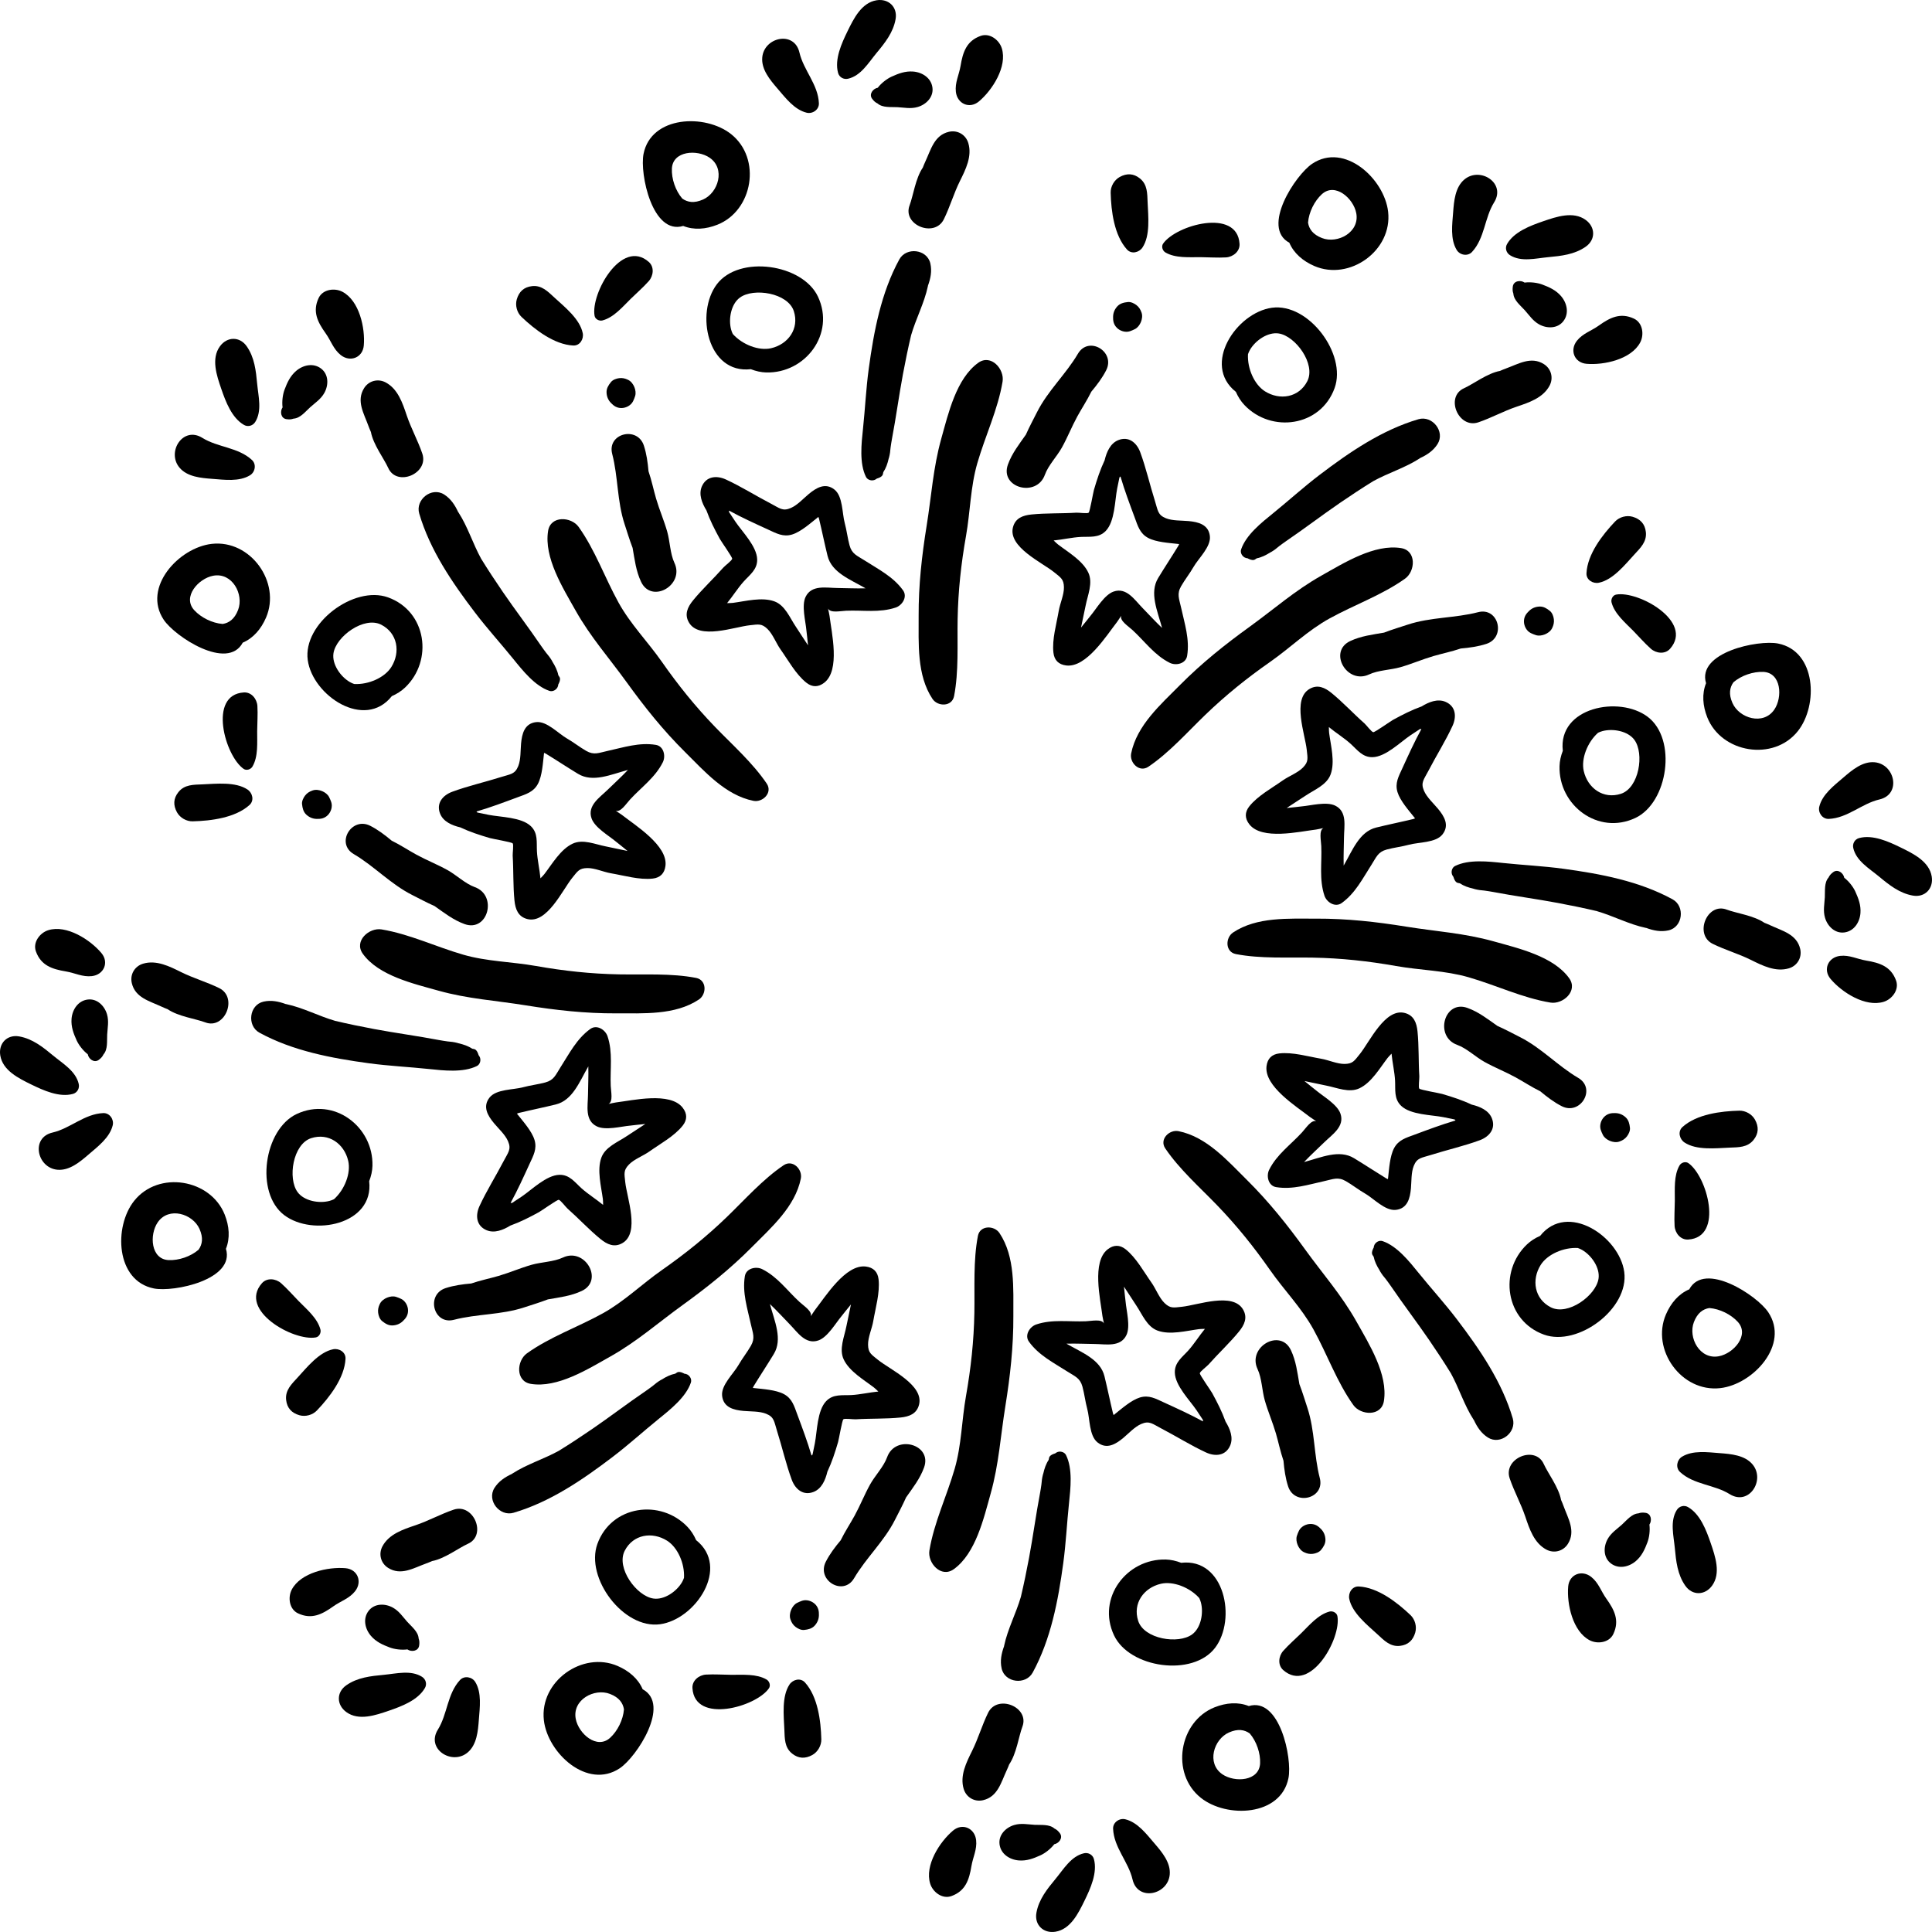 <svg xmlns="http://www.w3.org/2000/svg" xmlns:xlink="http://www.w3.org/1999/xlink" id="Layer_1" x="0px" y="0px" viewBox="0 0 512.002 512.002" style="enable-background:new 0 0 512.002 512.002;" xml:space="preserve"><g>	<g>		<path d="M371.31,145.255c-7.076-1.147-15.108,3.908-21.103,7.28c-7.014,3.945-12.575,8.891-19.043,13.563   c-6.591,4.76-12.702,9.643-18.44,15.427c-5.114,5.156-11.468,10.71-12.953,18.145c-0.49,2.449,2.155,5.156,4.576,3.518   c5.521-3.735,10.249-9.093,15.062-13.736c5.415-5.223,11.035-9.739,17.195-14.047c5.375-3.76,9.964-8.319,15.73-11.5   c6.615-3.649,13.923-6.196,20.032-10.564C375.087,151.397,375.445,145.925,371.31,145.255z"></path>	</g></g><g>	<g>		<path d="M316.29,150.26c1.34-2.338,4.672-5.348,4.34-8.196c-0.356-3.062-3.063-3.742-5.687-3.977   c-1.861-0.166-4.193-0.044-5.947-0.74c-2.208-0.875-2.129-2.073-2.917-4.562c-1.344-4.245-2.37-8.798-3.905-12.946   c-0.927-2.503-3.043-4.319-5.832-3.194c-2.095,0.845-3.088,3.153-3.603,5.334c-1.192,2.525-2.026,5.089-2.837,7.855   c-0.217,0.74-1.071,5.78-1.398,6.036c-0.37,0.29-2.608-0.044-3.275-0.003c-3.885,0.242-8.041,0.083-11.883,0.475   c-2.284,0.233-4.275,0.961-4.899,3.393c-1.338,5.21,7.669,9.299,10.882,11.889c1.827,1.473,2.584,1.871,2.627,4.004   c0.039,1.965-1.043,4.3-1.376,6.253c-0.597,3.516-1.808,7.562-1.408,11.094c0.226,1.995,1.381,3.134,3.38,3.38   c5.367,0.659,10.715-8.002,13.476-11.519c0.332-0.423,0.703-1.085,1.107-1.664c-0.436,1.322,1.804,2.714,2.974,3.787   c3.289,3.016,5.825,6.671,9.897,8.699c1.62,0.807,4.259,0.263,4.602-1.872c0.706-4.382-0.662-8.466-1.597-12.74   c-0.525-2.396-1.197-3.611,0.004-5.708C314.001,153.617,315.29,152.006,316.29,150.26z M312.283,144.636   c-1.743,2.853-3.631,5.698-5.356,8.546c-2.378,3.93-0.189,8.674,1.036,13.231c-1.87-1.76-3.622-3.713-5.243-5.361   c-2.043-2.076-4.171-5.482-7.605-4.281c-2.448,0.856-4.554,4.559-6.121,6.419c-0.416,0.494-1.401,1.808-2.506,3.118   c0.393-2.054,0.883-4.082,1.209-5.779c0.533-2.779,2.013-6.03,0.717-8.786c-1.499-3.187-5.338-5.393-8.031-7.458   c-0.274-0.21-0.687-0.609-1.154-1.057c2.417-0.232,4.872-0.815,7.164-0.935c2.411-0.127,4.807,0.331,6.667-1.616   c2.395-2.508,2.378-8.002,2.995-11.171c0.186-0.956,0.422-1.967,0.614-2.993c0.091-0.078,0.183-0.155,0.269-0.25   c1.072,3.674,2.444,7.315,3.773,10.895c0.833,2.247,1.365,4.227,3.565,5.399c2.131,1.135,5.593,1.326,7.924,1.592   c-0.049-0.006,0.075,0.01,0.291,0.035C312.421,144.334,312.338,144.477,312.283,144.636z"></path>	</g></g><g>	<g>		<path d="M337.067,81.558c-9.395,1.297-18.639,15.071-9.553,22.282c0.58,1.318,1.334,2.509,2.259,3.485   c7.15,7.546,20.222,5.762,23.917-4.493C356.941,93.811,346.784,80.217,337.067,81.558z M346.452,101.019   c-2.233,4.367-7.276,5.144-11.202,2.698c-2.827-1.761-4.729-6.054-4.516-9.855c0.132-0.377,0.292-0.758,0.516-1.145   c1.445-2.503,4.739-4.774,7.605-4.347C343.342,89.039,348.767,96.492,346.452,101.019z"></path>	</g></g><g>	<g>		<path d="M367.868,56.102c-0.99-8.674-11.515-18.454-20.115-12.709c-4.464,2.982-13.602,16.896-6.065,20.934   c1.192,2.803,3.615,4.867,6.629,6.171C357.648,74.532,369.045,66.404,367.868,56.102z M350.359,63.094   c-2.413-0.931-3.436-2.381-3.714-4.083c0.208-2.775,1.703-5.748,3.652-7.535c3.511-3.218,8.393,1.098,9.128,5.015   C360.377,61.563,354.479,64.685,350.359,63.094z"></path>	</g></g><g>	<g>		<path d="M375.902,111.101c-9.667,2.84-18.264,8.716-26.209,14.759c-4.242,3.224-8.177,6.813-12.317,10.163   c-3.072,2.486-7.173,5.739-8.467,9.581c-0.318,0.943,0.367,2.019,1.288,2.269c0.168,0.046,0.334,0.072,0.499,0.103   c0.033,0.027,0.064,0.056,0.105,0.074c0.115,0.051,0.23,0.103,0.346,0.154c0.463,0.206,1.088,0.346,1.54,0   c0.115-0.088,0.237-0.164,0.359-0.24c1.246-0.243,2.427-0.824,3.561-1.543c0.101-0.052,0.205-0.101,0.304-0.158   c0.768-0.445,1.449-0.983,2.109-1.546c0.633-0.473,1.256-0.939,1.872-1.358c4.808-3.27,9.415-6.801,14.209-10.085   c2.888-1.979,5.832-3.918,8.825-5.766c3.99-2.197,8.503-3.554,12.3-6.024c0.04-0.026,0.069-0.058,0.107-0.084   c1.849-0.857,3.511-1.947,4.63-3.716C383.056,114.378,379.59,110.018,375.902,111.101z"></path>	</g></g><g>	<g>		<path d="M409.137,96.487c-3.392-2.128-6.707-0.046-10.018,1.155c-0.548,0.198-1.082,0.422-1.61,0.655   c-3.36,0.626-7.06,3.481-9.527,4.59c-5.085,2.284-1.476,10.828,3.806,9.03c3.463-1.179,6.671-2.969,10.126-4.133   c3.268-1.102,6.985-2.321,8.728-5.556C411.742,100.185,411.113,97.727,409.137,96.487z"></path>	</g></g><g>	<g>		<path d="M433.03,84.448c-3.617-1.708-6.409-0.26-9.386,1.868c-1.961,1.401-4.184,2.03-5.737,3.981   c-1.982,2.488-0.713,5.833,2.532,6.114c4.611,0.4,11.879-1.174,14.241-5.671C435.757,88.689,435.359,85.548,433.03,84.448z"></path>	</g></g><g>	<g>		<path d="M388.098,47.548c-2.478,2.056-2.775,5.735-3,8.717c-0.242,3.223-0.804,7.107,0.944,9.981   c0.835,1.373,2.905,1.77,4.06,0.523c3.383-3.657,3.308-9.059,5.863-13.151C399.157,48.505,392.252,44.1,388.098,47.548z"></path>	</g></g><g>	<g>		<path d="M420.228,58.285c-3.291-2.397-7.786-0.845-11.268,0.351c-3.38,1.161-7.721,2.785-9.577,6.041   c-0.591,1.036-0.222,2.32,0.773,2.948c2.966,1.87,6.813,0.838,10.092,0.531c3.511-0.329,7.013-0.699,9.98-2.773   C422.902,63.516,422.814,60.167,420.228,58.285z"></path>	</g></g><g>	<g>		<path d="M413.71,78.487c-1.362-1.592-3.097-2.374-5.026-3.096c-1.195-0.448-3.059-0.712-4.647-0.505   c-1.077-0.735-2.91-0.478-3.121,1.032c-0.097,0.697-0.083,1.292,0.142,1.879c0.109,1.789,1.878,3.145,3.01,4.402   c1.216,1.351,2.163,2.864,3.856,3.787c2.072,1.13,4.85,1.119,6.385-0.87C415.889,83.068,415.292,80.337,413.71,78.487z"></path>	</g></g><g>	<g>		<path d="M304.134,53.656c-0.102-2.384-0.02-4.745-2.051-6.373c-1.69-1.354-3.483-1.411-5.356-0.377   c-1.449,0.8-2.429,2.509-2.388,4.164c0.12,4.867,0.927,11.289,4.327,15.054c1.19,1.316,3.219,0.797,4.102-0.529   C304.884,62.417,304.29,57.289,304.134,53.656z"></path>	</g></g><g>	<g>		<path d="M308.235,64.571c-0.524,0.758-0.137,1.891,0.611,2.331c2.673,1.57,6.364,1.227,9.366,1.253   c2.249,0.019,4.44,0.19,6.686,0.06c1.847-0.107,3.725-1.563,3.597-3.596C327.896,55.055,311.636,59.638,308.235,64.571z"></path>	</g></g><g>	<g>		<path d="M285.66,93.745c-3.181,5.423-7.971,9.781-10.846,15.497c-0.878,1.747-1.987,3.792-2.943,5.942   c-1.793,2.557-3.687,4.94-4.763,7.934c-2.215,6.165,7.601,8.821,9.799,2.702c0.898-2.5,3.192-4.858,4.49-7.186   c1.501-2.692,2.632-5.578,4.114-8.29c1.134-2.073,2.586-4.259,3.704-6.547c1.51-1.799,2.909-3.65,3.937-5.672   C295.668,93.174,288.507,88.891,285.66,93.745z"></path>	</g></g><g>	<g>		<path d="M302.532,82.875c-0.01-0.028-0.02-0.056-0.03-0.085c-0.277-0.787-0.671-1.425-1.34-1.942   c-0.6-0.464-1.482-0.888-2.265-0.803c-0.024,0.003-0.048,0.005-0.071,0.008c-1.002,0.108-2,0.343-2.718,1.126   c-0.7,0.763-1.099,1.668-1.126,2.718c-0.003,0.13-0.009,0.258-0.023,0.388l0.047-0.353c-0.094,1.091,0.142,2.108,0.976,2.941   c0.859,0.859,2.265,1.303,3.449,0.912c0.458-0.152,0.902-0.354,1.335-0.569c0.73-0.363,1.268-1.115,1.572-1.838   C302.654,84.63,302.811,83.667,302.532,82.875z"></path>	</g></g><g>	<g>		<path d="M207.654,308.811c-5.521,3.735-10.249,9.093-15.062,13.736c-5.415,5.223-11.035,9.739-17.195,14.047   c-5.375,3.759-9.964,8.319-15.73,11.5c-6.615,3.648-13.923,6.196-20.032,10.564c-2.721,1.945-3.08,7.417,1.055,8.087   c7.076,1.147,15.108-3.908,21.103-7.281c7.014-3.945,12.575-8.891,19.043-13.563c6.591-4.761,12.702-9.643,18.44-15.427   c5.114-5.156,11.468-10.71,12.954-18.145C212.72,309.88,210.075,307.173,207.654,308.811z"></path>	</g></g><g>	<g>		<path d="M232.673,360.376c-1.827-1.473-2.584-1.871-2.627-4.004c-0.039-1.965,1.043-4.3,1.376-6.253   c0.597-3.516,1.808-7.562,1.408-11.094c-0.226-1.995-1.381-3.134-3.38-3.38c-5.367-0.659-10.715,8.002-13.476,11.519   c-0.332,0.423-0.703,1.085-1.107,1.664c0.436-1.322-1.804-2.714-2.974-3.787c-3.289-3.016-5.825-6.67-9.897-8.699   c-1.62-0.807-4.259-0.263-4.602,1.872c-0.705,4.382,0.662,8.466,1.597,12.741c0.524,2.396,1.197,3.611-0.004,5.708   c-0.986,1.721-2.276,3.332-3.275,5.078c-1.339,2.338-4.672,5.347-4.34,8.196c0.356,3.062,3.063,3.742,5.687,3.977   c1.861,0.166,4.193,0.044,5.947,0.74c2.208,0.875,2.129,2.073,2.917,4.561c1.344,4.245,2.37,8.798,3.905,12.946   c0.926,2.504,3.042,4.319,5.832,3.194c2.095-0.845,3.088-3.153,3.603-5.334c1.192-2.525,2.026-5.089,2.837-7.855   c0.217-0.74,1.071-5.78,1.398-6.036c0.37-0.29,2.608,0.044,3.275,0.003c3.885-0.242,8.041-0.083,11.883-0.475   c2.285-0.233,4.275-0.961,4.899-3.393C244.893,367.055,235.886,362.966,232.673,360.376z M225.608,369.706   c-2.411,0.127-4.807-0.331-6.667,1.616c-2.395,2.508-2.378,8.002-2.995,11.171c-0.186,0.956-0.422,1.967-0.614,2.993   c-0.091,0.078-0.183,0.155-0.269,0.25c-1.072-3.673-2.444-7.315-3.773-10.894c-0.834-2.247-1.366-4.227-3.565-5.399   c-2.131-1.135-5.593-1.326-7.924-1.592c0.049,0.006-0.075-0.01-0.291-0.036c0.07-0.15,0.154-0.292,0.208-0.452   c1.743-2.853,3.631-5.698,5.356-8.546c2.378-3.93,0.189-8.674-1.036-13.231c1.87,1.76,3.622,3.713,5.243,5.361   c2.043,2.077,4.171,5.482,7.605,4.281c2.448-0.856,4.554-4.559,6.121-6.419c0.416-0.494,1.401-1.808,2.506-3.118   c-0.393,2.054-0.883,4.082-1.209,5.779c-0.533,2.779-2.013,6.029-0.717,8.786c1.499,3.187,5.338,5.393,8.031,7.458   c0.274,0.21,0.687,0.609,1.154,1.057C230.355,369.003,227.9,369.586,225.608,369.706z"></path>	</g></g><g>	<g>		<path d="M184.486,408.16c-0.58-1.318-1.334-2.509-2.259-3.485c-7.15-7.546-20.222-5.762-23.917,4.493   c-3.251,9.021,6.906,22.616,16.623,21.274C184.328,429.145,193.573,415.371,184.486,408.16z M181.267,418.138   c-0.132,0.377-0.292,0.757-0.516,1.144c-1.445,2.503-4.739,4.774-7.605,4.347c-4.487-0.669-9.912-8.121-7.597-12.649   c2.233-4.367,7.276-5.144,11.202-2.698C179.578,410.044,181.48,414.337,181.267,418.138z"></path>	</g></g><g>	<g>		<path d="M170.313,447.673c-1.192-2.803-3.615-4.867-6.629-6.171c-9.331-4.034-20.728,4.095-19.551,14.396   c0.99,8.674,11.515,18.454,20.115,12.709C168.712,465.625,177.849,451.711,170.313,447.673z M161.704,460.524   c-3.511,3.218-8.393-1.098-9.128-5.015c-0.952-5.071,4.946-8.193,9.066-6.603c2.413,0.932,3.436,2.381,3.714,4.083   C165.148,455.764,163.653,458.737,161.704,460.524z"></path>	</g></g><g>	<g>		<path d="M181.804,364.127c-0.168-0.046-0.334-0.072-0.499-0.103c-0.033-0.027-0.064-0.056-0.105-0.074   c-0.115-0.051-0.23-0.103-0.346-0.154c-0.463-0.207-1.088-0.345-1.54,0c-0.115,0.088-0.237,0.164-0.359,0.24   c-1.246,0.243-2.427,0.824-3.561,1.543c-0.101,0.052-0.205,0.101-0.304,0.158c-0.768,0.445-1.449,0.984-2.109,1.546   c-0.633,0.473-1.256,0.939-1.872,1.358c-4.808,3.27-9.415,6.801-14.209,10.085c-2.888,1.979-5.832,3.918-8.825,5.766   c-3.99,2.197-8.503,3.554-12.3,6.024c-0.04,0.026-0.069,0.057-0.107,0.084c-1.849,0.857-3.511,1.947-4.63,3.716   c-2.092,3.306,1.374,7.666,5.061,6.583c9.667-2.84,18.264-8.716,26.209-14.759c4.241-3.224,8.177-6.813,12.317-10.163   c3.072-2.486,7.173-5.739,8.467-9.581C183.41,365.453,182.725,364.377,181.804,364.127z"></path>	</g></g><g>	<g>		<path d="M120.213,400.083c-3.463,1.179-6.671,2.969-10.126,4.134c-3.268,1.102-6.985,2.321-8.728,5.555   c-1.1,2.043-0.471,4.501,1.505,5.741c3.392,2.128,6.707,0.046,10.019-1.155c0.548-0.198,1.082-0.422,1.61-0.655   c3.36-0.626,7.06-3.481,9.527-4.59C129.104,406.829,125.495,398.285,120.213,400.083z"></path>	</g></g><g>	<g>		<path d="M91.562,415.589c-4.612-0.4-11.879,1.174-14.241,5.671c-1.077,2.051-0.679,5.193,1.65,6.292   c3.618,1.708,6.409,0.26,9.386-1.868c1.961-1.401,4.183-2.03,5.737-3.981C96.076,419.215,94.807,415.87,91.562,415.589z"></path>	</g></g><g>	<g>		<path d="M125.959,445.754c-0.835-1.373-2.905-1.77-4.06-0.523c-3.382,3.657-3.308,9.059-5.863,13.151   c-3.192,5.113,3.713,9.518,7.867,6.07c2.478-2.056,2.775-5.735,3-8.717C127.145,452.512,127.707,448.628,125.959,445.754z"></path>	</g></g><g>	<g>		<path d="M111.845,444.375c-2.966-1.87-6.813-0.838-10.092-0.531c-3.511,0.329-7.013,0.699-9.98,2.773   c-2.674,1.867-2.585,5.216,0,7.098c3.291,2.397,7.786,0.845,11.268-0.351c3.38-1.161,7.721-2.785,9.577-6.041   C113.208,446.287,112.839,445.003,111.845,444.375z"></path>	</g></g><g>	<g>		<path d="M110.942,434.204c-0.109-1.789-1.878-3.145-3.01-4.402c-1.216-1.351-2.163-2.864-3.856-3.787   c-2.072-1.13-4.85-1.119-6.385,0.87c-1.58,2.047-0.983,4.778,0.599,6.629c1.363,1.592,3.098,2.374,5.026,3.096   c1.195,0.448,3.059,0.712,4.647,0.505c1.077,0.735,2.91,0.478,3.121-1.032C111.181,435.385,111.167,434.791,110.942,434.204z"></path>	</g></g><g>	<g>		<path d="M213.333,445.878c-1.188-1.317-3.217-0.798-4.101,0.528c-2.116,3.177-1.522,8.306-1.367,11.939   c0.102,2.384,0.02,4.746,2.051,6.373c1.69,1.354,3.483,1.411,5.356,0.377c1.449-0.8,2.429-2.509,2.388-4.163   C217.54,456.065,216.733,449.643,213.333,445.878z"></path>	</g></g><g>	<g>		<path d="M203.155,445.098c-2.673-1.57-6.364-1.227-9.366-1.253c-2.249-0.019-4.44-0.19-6.686-0.06   c-1.847,0.108-3.725,1.563-3.597,3.597c0.599,9.564,16.859,4.981,20.26,0.048C204.29,446.671,203.903,445.538,203.155,445.098z"></path>	</g></g><g>	<g>		<path d="M235.094,386.181c-0.898,2.5-3.192,4.858-4.49,7.186c-1.501,2.692-2.632,5.578-4.114,8.289   c-1.134,2.073-2.586,4.259-3.704,6.547c-1.51,1.799-2.909,3.65-3.937,5.672c-2.516,4.95,4.645,9.234,7.492,4.38   c3.181-5.422,7.972-9.781,10.846-15.497c0.878-1.746,1.987-3.792,2.943-5.942c1.793-2.557,3.687-4.94,4.763-7.934   C247.109,382.718,237.293,380.063,235.094,386.181z"></path>	</g></g><g>	<g>		<path d="M216.995,428.068c0.094-1.091-0.142-2.108-0.976-2.941c-0.859-0.859-2.265-1.303-3.449-0.912   c-0.458,0.152-0.902,0.354-1.335,0.569c-0.73,0.363-1.268,1.115-1.572,1.838c-0.316,0.749-0.473,1.711-0.194,2.503   c0.01,0.028,0.02,0.056,0.03,0.085c0.277,0.787,0.671,1.425,1.34,1.942c0.6,0.464,1.482,0.888,2.265,0.803   c0.024-0.003,0.048-0.005,0.071-0.008c1.002-0.109,2-0.343,2.718-1.126c0.7-0.763,1.099-1.668,1.126-2.718   c0.003-0.13,0.009-0.258,0.023-0.388L216.995,428.068z"></path>	</g></g><g>	<g>		<path d="M415.845,259.229c-4.193-5.815-13.446-7.919-20.07-9.774c-7.749-2.17-15.179-2.605-23.056-3.875   c-8.026-1.295-15.8-2.163-23.947-2.131c-7.262,0.03-15.682-0.536-21.99,3.671c-2.078,1.385-2.122,5.17,0.748,5.724   c6.545,1.263,13.677,0.818,20.364,0.938c7.522,0.136,14.689,0.916,22.091,2.226c6.459,1.142,12.928,1.163,19.255,2.991   c7.257,2.098,14.226,5.463,21.634,6.695C414.173,266.242,418.296,262.627,415.845,259.229z"></path>	</g></g><g>	<g>		<path d="M384.93,192.37c1.115-2.426,0.903-5.206-1.865-6.383c-2.079-0.884-4.413,0.046-6.319,1.224   c-2.628,0.942-5.031,2.166-7.56,3.548c-0.677,0.37-4.844,3.329-5.256,3.28c-0.467-0.056-1.813-1.875-2.314-2.318   c-2.918-2.576-5.745-5.628-8.739-8.067c-1.78-1.45-3.703-2.343-5.864-1.065c-4.63,2.738-1.152,11.998-0.712,16.102   c0.25,2.334,0.504,3.15-0.974,4.688c-1.362,1.417-3.779,2.303-5.394,3.449c-2.909,2.064-6.625,4.069-8.841,6.849   c-1.251,1.571-1.24,3.193,0,4.78c3.329,4.261,13.234,1.919,17.675,1.383c0.534-0.064,1.265-0.27,1.959-0.394   c-1.244,0.626-0.644,3.195-0.575,4.781c0.193,4.458-0.598,8.836,0.847,13.15c0.574,1.716,2.825,3.197,4.578,1.93   c3.598-2.6,5.519-6.454,7.88-10.138c1.324-2.066,1.707-3.4,4.039-4.033c1.914-0.52,3.966-0.747,5.907-1.275   c2.601-0.706,7.085-0.478,8.865-2.727c1.913-2.417,0.48-4.812-1.21-6.833c-1.198-1.434-2.934-2.996-3.682-4.729   c-0.942-2.18-0.039-2.971,1.163-5.288C380.588,200.333,383.082,196.388,384.93,192.37z M370.353,209.919   c0.704,2.309,3.017,4.892,4.477,6.729c-0.031-0.038,0.046,0.06,0.18,0.23c-0.155,0.057-0.315,0.098-0.467,0.172   c-3.25,0.785-6.597,1.461-9.83,2.256c-4.461,1.097-6.267,6.001-8.623,10.088c-0.078-2.567,0.064-5.187,0.083-7.498   c0.023-2.913,0.927-6.826-2.35-8.405c-2.336-1.126-6.444,0.004-8.867,0.211c-0.644,0.055-2.269,0.287-3.977,0.433   c1.73-1.174,3.51-2.262,4.941-3.232c2.342-1.588,5.687-2.84,6.72-5.705c1.194-3.313,0.039-7.588-0.406-10.952   c-0.045-0.342-0.055-0.917-0.068-1.564c1.873,1.545,4.022,2.869,5.727,4.404c1.795,1.615,3.165,3.633,5.857,3.572   c3.467-0.08,7.34-3.977,10.017-5.781c0.807-0.544,1.69-1.093,2.55-1.683c0.12,0.009,0.24,0.02,0.367,0.014   c-1.84,3.356-3.445,6.9-5.035,10.372C370.65,205.76,369.626,207.536,370.353,209.919z"></path>	</g></g><g>	<g>		<path d="M436.671,189.974c-7.56-5.726-23.836-2.522-22.51,9.001c-0.522,1.342-0.831,2.717-0.867,4.061   c-0.28,10.391,10.226,18.373,20.089,13.735C442.061,212.691,444.491,195.896,436.671,189.974z M429.547,210.37   c-4.667,1.509-8.782-1.507-9.829-6.013c-0.754-3.243,0.937-7.625,3.776-10.162c0.36-0.173,0.742-0.329,1.174-0.445   c2.791-0.748,6.727-0.025,8.451,2.304C435.819,199.701,434.386,208.805,429.547,210.37z"></path>	</g></g><g>	<g>		<path d="M471.216,170.544c-5.266-1.048-21.566,2.329-19.092,10.513c-1.139,2.824-0.885,5.998,0.325,9.051   c3.745,9.451,17.553,11.761,24.004,3.646C481.886,186.919,481.36,172.563,471.216,170.544z M470.207,188.058   c-2.913,4.258-9.291,2.296-11.08-1.742c-1.048-2.365-0.746-4.114,0.26-5.513c2.111-1.815,5.27-2.86,7.911-2.745   C472.057,178.266,472.456,184.768,470.207,188.058z"></path>	</g></g><g>	<g>		<path d="M443.243,238.324c-8.843-4.829-19.077-6.752-28.967-8.097c-5.281-0.718-10.602-0.964-15.897-1.522   c-3.93-0.415-9.131-1.014-12.762,0.788c-0.891,0.442-1.168,1.688-0.694,2.515c0.087,0.151,0.185,0.287,0.28,0.426   c0.004,0.043,0.005,0.085,0.021,0.127c0.045,0.118,0.091,0.235,0.136,0.353c0.182,0.474,0.525,1.013,1.089,1.089   c0.144,0.019,0.284,0.051,0.424,0.084c1.054,0.709,2.299,1.133,3.609,1.427c0.109,0.035,0.216,0.074,0.327,0.103   c0.858,0.228,1.72,0.329,2.585,0.398c0.782,0.113,1.552,0.224,2.284,0.363c5.712,1.088,11.467,1.848,17.179,2.916   c3.441,0.643,6.894,1.354,10.317,2.163c4.374,1.267,8.525,3.5,12.956,4.438c0.047,0.01,0.09,0.008,0.136,0.016   c1.913,0.702,3.86,1.106,5.901,0.647C445.984,245.701,446.616,240.167,443.243,238.324z"></path>	</g></g><g>	<g>		<path d="M477.077,251.49c-0.893-3.902-4.71-4.774-7.9-6.267c-0.528-0.247-1.063-0.467-1.602-0.676   c-2.819-1.933-7.453-2.531-9.982-3.491c-5.21-1.979-8.7,6.615-3.694,9.078c3.282,1.615,6.816,2.617,10.083,4.237   c3.089,1.532,6.58,3.298,10.1,2.243C476.304,255.948,477.598,253.766,477.077,251.49z"></path>	</g></g><g>	<g>		<path d="M502.487,259.875c-1.352-3.767-4.349-4.717-7.959-5.317c-2.378-0.396-4.395-1.522-6.872-1.241   c-3.161,0.358-4.628,3.621-2.533,6.114c2.978,3.543,9.23,7.57,14.081,6.06C501.416,264.802,503.356,262.299,502.487,259.875z"></path>	</g></g><g>	<g>		<path d="M496.805,202.009c-3.206-0.298-6.018,2.093-8.285,4.043c-2.45,2.108-5.594,4.457-6.39,7.725   c-0.38,1.562,0.803,3.307,2.501,3.241c4.977-0.195,8.745-4.067,13.445-5.154C503.948,210.506,502.181,202.508,496.805,202.009z"></path>	</g></g><g>	<g>		<path d="M511.934,232.321c-0.632-4.022-4.908-6.104-8.216-7.72c-3.211-1.569-7.429-3.49-11.043-2.5   c-1.151,0.315-1.798,1.484-1.538,2.631c0.775,3.42,4.225,5.41,6.761,7.511c2.715,2.25,5.453,4.464,9.017,5.097   C510.125,237.91,512.429,235.48,511.934,232.321z"></path>	</g></g><g>	<g>		<path d="M491.675,236.253c-0.529-1.161-1.66-2.666-2.929-3.643c-0.242-1.281-1.719-2.396-2.936-1.477   c-0.562,0.424-0.972,0.855-1.228,1.429c-1.188,1.342-0.896,3.552-0.984,5.242c-0.095,1.815-0.495,3.554,0.049,5.405   c0.664,2.263,2.637,4.221,5.128,3.899c2.565-0.33,4.074-2.683,4.263-5.111C493.201,239.907,492.527,238.128,491.675,236.253z"></path>	</g></g><g>	<g>		<path d="M436.171,141c-0.235-2.152-1.463-3.461-3.519-4.053c-1.59-0.458-3.492,0.057-4.633,1.256   c-3.356,3.526-7.327,8.638-7.585,13.704c-0.09,1.771,1.711,2.84,3.273,2.526c3.743-0.75,6.95-4.797,9.408-7.476   C434.728,145.199,436.457,143.587,436.171,141z"></path>	</g></g><g>	<g>		<path d="M428.297,157.573c-0.908,0.167-1.435,1.241-1.217,2.081c0.78,3.001,3.633,5.367,5.737,7.508   c1.577,1.604,3.005,3.274,4.686,4.77c1.382,1.23,3.739,1.529,5.086,0C448.928,164.747,434.19,156.49,428.297,157.573z"></path>	</g></g><g>	<g>		<path d="M391.704,162.24c-6.083,1.585-12.553,1.279-18.627,3.289c-1.856,0.614-4.086,1.276-6.283,2.12   c-3.076,0.54-6.1,0.886-8.978,2.242c-5.926,2.793-0.862,11.611,5.019,8.839c2.403-1.133,5.692-1.178,8.256-1.906   c2.965-0.842,5.806-2.084,8.771-2.952c2.267-0.664,4.84-1.183,7.249-2.01c2.34-0.204,4.638-0.524,6.794-1.227   C399.184,168.914,397.15,160.821,391.704,162.24z"></path>	</g></g><g>	<g>		<path d="M411.785,164.082c-0.096-0.752-0.42-1.675-1.034-2.169c-0.019-0.015-0.037-0.03-0.056-0.045   c-0.785-0.632-1.657-1.171-2.718-1.126c-1.035,0.044-1.957,0.402-2.718,1.125c-0.094,0.09-0.189,0.177-0.29,0.258l0.282-0.216   c-0.837,0.707-1.388,1.593-1.388,2.772c0,1.215,0.68,2.523,1.794,3.083c0.431,0.217,0.888,0.387,1.346,0.541   c0.773,0.26,1.685,0.108,2.411-0.188c0.753-0.306,1.543-0.875,1.906-1.633c0.013-0.027,0.026-0.054,0.039-0.081   C411.72,165.651,411.892,164.922,411.785,164.082z"></path>	</g></g><g>	<g>		<path d="M184.47,259.156c-6.545-1.263-13.676-0.818-20.363-0.938c-7.522-0.136-14.689-0.917-22.091-2.226   c-6.459-1.142-12.928-1.163-19.255-2.992c-7.258-2.098-14.226-5.463-21.634-6.695c-3.298-0.548-7.421,3.068-4.971,6.465   c4.193,5.817,13.446,7.921,20.069,9.776c7.749,2.17,15.179,2.605,23.056,3.875c8.027,1.294,15.801,2.163,23.948,2.13   c7.262-0.03,15.682,0.536,21.989-3.671C187.296,263.495,187.34,259.711,184.47,259.156z"></path>	</g></g><g>	<g>		<path d="M180.909,293.543c-3.329-4.262-13.234-1.919-17.674-1.384c-0.534,0.064-1.265,0.27-1.959,0.394   c1.244-0.626,0.643-3.194,0.575-4.781c-0.193-4.459,0.598-8.836-0.847-13.15c-0.575-1.716-2.825-3.197-4.578-1.93   c-3.598,2.6-5.518,6.454-7.88,10.138c-1.324,2.065-1.707,3.4-4.038,4.033c-1.913,0.52-3.965,0.747-5.907,1.274   c-2.6,0.706-7.085,0.478-8.865,2.727c-1.913,2.417-0.481,4.812,1.21,6.833c1.198,1.434,2.933,2.996,3.682,4.729   c0.942,2.18,0.04,2.971-1.163,5.288c-2.053,3.953-4.547,7.898-6.394,11.917c-1.115,2.426-0.902,5.206,1.866,6.383   c2.079,0.884,4.413-0.046,6.319-1.224c2.629-0.942,5.031-2.166,7.56-3.548c0.677-0.37,4.844-3.329,5.256-3.28   c0.467,0.056,1.813,1.875,2.314,2.318c2.918,2.576,5.745,5.627,8.739,8.067c1.78,1.45,3.703,2.343,5.864,1.065   c4.63-2.738,1.152-11.998,0.712-16.102c-0.25-2.334-0.504-3.15,0.974-4.689c1.362-1.417,3.778-2.303,5.394-3.449   c2.908-2.064,6.625-4.068,8.84-6.849C182.16,296.752,182.149,295.13,180.909,293.543z M166.081,301.096   c-2.342,1.588-5.687,2.84-6.72,5.705c-1.194,3.313-0.039,7.588,0.405,10.952c0.045,0.342,0.056,0.916,0.068,1.563   c-1.873-1.545-4.021-2.869-5.727-4.404c-1.794-1.615-3.165-3.633-5.857-3.571c-3.467,0.08-7.34,3.977-10.016,5.781   c-0.807,0.544-1.69,1.093-2.551,1.682c-0.12-0.009-0.239-0.02-0.367-0.014c1.839-3.356,3.444-6.9,5.035-10.372   c1-2.178,2.024-3.954,1.297-6.337c-0.704-2.309-3.017-4.892-4.477-6.729c0.031,0.039-0.046-0.06-0.18-0.23   c0.155-0.057,0.315-0.098,0.467-0.172c3.25-0.785,6.596-1.461,9.829-2.256c4.461-1.097,6.268-6.001,8.624-10.089   c0.078,2.567-0.065,5.187-0.083,7.498c-0.024,2.913-0.927,6.825,2.35,8.405c2.335,1.126,6.444-0.004,8.867-0.211   c0.644-0.055,2.269-0.288,3.977-0.433C169.292,299.038,167.511,300.126,166.081,301.096z"></path>	</g></g><g>	<g>		<path d="M98.705,308.964c0.281-10.391-10.224-18.373-20.088-13.735c-8.678,4.08-11.108,20.875-3.289,26.797   c7.56,5.725,23.837,2.522,22.51-9.001C98.36,311.683,98.669,310.308,98.705,308.964z M88.507,317.805   c-0.36,0.173-0.742,0.329-1.174,0.444c-2.792,0.748-6.727,0.025-8.452-2.304c-2.699-3.646-1.266-12.751,3.573-14.316   c4.667-1.509,8.782,1.507,9.828,6.013C93.036,310.887,91.345,315.268,88.507,317.805z"></path>	</g></g><g>	<g>		<path d="M59.552,321.892c-3.746-9.451-17.553-11.761-24.004-3.645c-5.434,6.834-4.907,21.191,5.236,23.21   c5.266,1.048,21.566-2.329,19.092-10.513C61.016,328.119,60.762,324.945,59.552,321.892z M52.613,331.197   c-2.11,1.815-5.27,2.86-7.911,2.745c-4.759-0.207-5.158-6.71-2.909-10c2.912-4.259,9.291-2.296,11.08,1.742   C53.922,328.049,53.62,329.797,52.613,331.197z"></path>	</g></g><g>	<g>		<path d="M127.078,279.992c-0.087-0.151-0.185-0.287-0.28-0.426c-0.004-0.043-0.006-0.085-0.022-0.127   c-0.045-0.118-0.09-0.235-0.135-0.353c-0.182-0.474-0.525-1.013-1.089-1.089c-0.144-0.019-0.284-0.052-0.424-0.084   c-1.053-0.709-2.299-1.133-3.609-1.427c-0.108-0.035-0.216-0.074-0.326-0.103c-0.858-0.228-1.72-0.329-2.585-0.398   c-0.782-0.113-1.552-0.224-2.284-0.363c-5.711-1.087-11.466-1.848-17.179-2.916c-3.441-0.643-6.894-1.353-10.317-2.163   c-4.375-1.267-8.525-3.5-12.957-4.438c-0.046-0.01-0.089-0.008-0.135-0.016c-1.913-0.702-3.86-1.106-5.901-0.647   c-3.817,0.858-4.45,6.392-1.077,8.234c8.843,4.829,19.076,6.752,28.967,8.097c5.281,0.718,10.601,0.963,15.897,1.522   c3.93,0.415,9.131,1.014,12.762-0.788C127.275,282.065,127.552,280.82,127.078,279.992z"></path>	</g></g><g>	<g>		<path d="M58.102,261.866c-3.283-1.615-6.816-2.617-10.083-4.237c-3.089-1.532-6.581-3.298-10.1-2.243   c-2.223,0.666-3.516,2.849-2.995,5.124c0.894,3.902,4.71,4.774,7.9,6.267c0.528,0.247,1.063,0.466,1.602,0.676   c2.819,1.933,7.453,2.531,9.982,3.491C59.619,272.923,63.108,264.33,58.102,261.866z"></path>	</g></g><g>	<g>		<path d="M26.878,252.57c-2.978-3.544-9.229-7.57-14.08-6.06c-2.212,0.689-4.152,3.191-3.283,5.616   c1.35,3.767,4.348,4.717,7.958,5.317c2.378,0.396,4.394,1.522,6.873,1.241C27.507,258.326,28.974,255.064,26.878,252.57z"></path>	</g></g><g>	<g>		<path d="M27.37,294.983c-4.977,0.194-8.745,4.067-13.445,5.153c-5.872,1.359-4.104,9.356,1.271,9.856   c3.206,0.298,6.018-2.093,8.285-4.043c2.45-2.108,5.594-4.457,6.39-7.725C30.251,296.662,29.068,294.917,27.37,294.983z"></path>	</g></g><g>	<g>		<path d="M20.866,287.268c-0.775-3.42-4.225-5.41-6.761-7.511c-2.715-2.25-5.453-4.464-9.018-5.096   c-3.211-0.57-5.516,1.86-5.019,5.019c0.632,4.022,4.909,6.103,8.217,7.72c3.21,1.568,7.428,3.49,11.042,2.499   C20.478,289.584,21.125,288.415,20.866,287.268z"></path>	</g></g><g>	<g>		<path d="M28.357,268.792c-0.668-2.264-2.64-4.222-5.132-3.9c-2.564,0.331-4.074,2.683-4.263,5.111   c-0.163,2.09,0.511,3.87,1.364,5.744c0.528,1.161,1.66,2.666,2.929,3.643c0.242,1.281,1.72,2.396,2.937,1.477   c0.562-0.424,0.972-0.855,1.229-1.429c1.188-1.342,0.895-3.552,0.984-5.241C28.501,272.382,28.901,270.643,28.357,268.792z"></path>	</g></g><g>	<g>		<path d="M88.293,357.567c-3.742,0.75-6.949,4.797-9.408,7.476c-1.614,1.758-3.341,3.37-3.056,5.957   c0.237,2.152,1.465,3.461,3.52,4.053c1.59,0.459,3.492-0.057,4.633-1.256c3.356-3.526,7.327-8.638,7.585-13.704   C91.657,358.322,89.856,357.253,88.293,357.567z"></path>	</g></g><g>	<g>		<path d="M84.92,352.346c-0.78-3.001-3.633-5.367-5.737-7.508c-1.577-1.604-3.005-3.274-4.686-4.77   c-1.382-1.23-3.739-1.529-5.087,0c-6.338,7.185,8.4,15.442,14.293,14.359C84.611,354.26,85.138,353.186,84.92,352.346z"></path>	</g></g><g>	<g>		<path d="M149.164,333.27c-2.403,1.133-5.692,1.178-8.257,1.906c-2.965,0.842-5.805,2.083-8.771,2.952   c-2.267,0.664-4.84,1.183-7.249,2.01c-2.338,0.204-4.635,0.524-6.792,1.227c-5.28,1.721-3.245,9.814,2.201,8.395   c6.084-1.585,12.553-1.279,18.627-3.289c1.856-0.614,4.086-1.276,6.282-2.12c3.076-0.54,6.1-0.886,8.978-2.242   C160.109,339.316,155.045,330.498,149.164,333.27z"></path>	</g></g><g>	<g>		<path d="M108.138,347.319c0-1.215-0.68-2.523-1.794-3.083c-0.432-0.216-0.888-0.387-1.346-0.541   c-0.773-0.26-1.685-0.108-2.411,0.188c-0.753,0.306-1.544,0.876-1.907,1.633c-0.013,0.027-0.025,0.054-0.039,0.081   c-0.361,0.752-0.533,1.482-0.426,2.321c0.096,0.752,0.42,1.675,1.034,2.169c0.018,0.015,0.037,0.03,0.056,0.045   c0.785,0.632,1.657,1.171,2.718,1.126c1.035-0.044,1.956-0.402,2.718-1.126c0.094-0.09,0.189-0.177,0.29-0.258l-0.282,0.216   C107.587,349.384,108.139,348.498,108.138,347.319z"></path>	</g></g><g>	<g>		<path d="M359.465,350.207c-3.945-7.014-8.892-12.575-13.563-19.043c-4.761-6.591-9.643-12.702-15.427-18.44   c-5.156-5.114-10.71-11.468-18.145-12.953c-2.449-0.49-5.156,2.155-3.518,4.576c3.735,5.521,9.093,10.249,13.736,15.062   c5.223,5.415,9.739,11.035,14.047,17.195c3.759,5.375,8.319,9.963,11.5,15.73c3.648,6.615,6.196,13.922,10.563,20.031   c1.945,2.722,7.417,3.08,8.087-1.055C367.892,364.234,362.837,356.202,359.465,350.207z"></path>	</g></g><g>	<g>		<path d="M395.355,296.34c-0.845-2.095-3.153-3.088-5.333-3.603c-2.525-1.192-5.089-2.026-7.855-2.837   c-0.74-0.217-5.78-1.071-6.036-1.398c-0.291-0.37,0.044-2.608,0.003-3.275c-0.242-3.885-0.083-8.041-0.476-11.883   c-0.233-2.285-0.961-4.275-3.393-4.899c-5.21-1.338-9.298,7.669-11.889,10.882c-1.474,1.827-1.871,2.584-4.004,2.627   c-1.966,0.039-4.301-1.043-6.253-1.376c-3.516-0.597-7.562-1.808-11.095-1.408c-1.996,0.226-3.134,1.381-3.38,3.38   c-0.659,5.367,8.002,10.715,11.519,13.476c0.423,0.332,1.086,0.703,1.664,1.107c-1.322-0.436-2.714,1.804-3.787,2.974   c-3.016,3.289-6.671,5.825-8.699,9.897c-0.807,1.62-0.263,4.259,1.873,4.602c4.383,0.705,8.466-0.662,12.74-1.597   c2.396-0.525,3.611-1.197,5.707,0.004c1.721,0.986,3.333,2.276,5.078,3.275c2.339,1.34,5.349,4.673,8.197,4.341   c3.062-0.356,3.742-3.063,3.977-5.687c0.167-1.861,0.045-4.193,0.74-5.947c0.876-2.208,2.073-2.129,4.562-2.917   c4.244-1.344,8.798-2.37,12.946-3.905C394.665,301.246,396.48,299.13,395.355,296.34z M374.845,300.711   c-2.247,0.834-4.227,1.366-5.398,3.566c-1.135,2.131-1.326,5.593-1.592,7.924c0.003-0.049-0.013,0.074-0.038,0.29   c-0.15-0.07-0.292-0.153-0.452-0.208c-2.852-1.743-5.698-3.631-8.546-5.356c-3.93-2.378-8.674-0.189-13.231,1.036   c1.76-1.87,3.713-3.622,5.361-5.243c2.076-2.043,5.481-4.171,4.281-7.605c-0.856-2.448-4.559-4.554-6.419-6.121   c-0.494-0.416-1.807-1.401-3.117-2.506c2.053,0.393,4.082,0.883,5.779,1.209c2.779,0.533,6.029,2.013,8.786,0.717   c3.187-1.499,5.393-5.338,7.458-8.031c0.21-0.274,0.609-0.687,1.057-1.154c0.232,2.417,0.815,4.872,0.935,7.164   c0.126,2.411-0.331,4.807,1.616,6.667c2.508,2.395,8.002,2.378,11.171,2.995c0.956,0.186,1.967,0.422,2.993,0.614   c0.078,0.091,0.155,0.183,0.25,0.269C382.066,298.009,378.423,299.38,374.845,300.711z"></path>	</g></g><g>	<g>		<path d="M430.442,337.066c-1.297-9.394-15.071-18.638-22.282-9.552c-1.318,0.58-2.509,1.334-3.485,2.259   c-7.545,7.149-5.761,20.222,4.493,23.917C418.19,356.941,431.784,346.784,430.442,337.066z M423.63,338.854   c-0.669,4.487-8.121,9.912-12.649,7.597c-4.366-2.233-5.144-7.276-2.698-11.202c1.761-2.827,6.055-4.729,9.855-4.516   c0.378,0.132,0.758,0.292,1.145,0.516C421.786,332.694,424.057,335.988,423.63,338.854z"></path>	</g></g><g>	<g>		<path d="M468.607,347.753c-2.982-4.464-16.896-13.602-20.934-6.065c-2.802,1.192-4.867,3.615-6.171,6.629   c-4.034,9.331,4.095,20.728,14.396,19.551C464.572,366.878,474.353,356.353,468.607,347.753z M455.509,359.424   c-5.071,0.952-8.193-4.946-6.603-9.066c0.932-2.414,2.381-3.436,4.083-3.714c2.776,0.209,5.749,1.704,7.535,3.653   C463.742,353.808,459.426,358.689,455.509,359.424z"></path>	</g></g><g>	<g>		<path d="M400.901,375.902c-2.839-9.667-8.716-18.264-14.759-26.209c-3.226-4.242-6.815-8.177-10.165-12.317   c-2.485-3.072-5.738-7.173-9.581-8.467c-0.942-0.318-2.019,0.368-2.269,1.288c-0.045,0.168-0.072,0.334-0.103,0.499   c-0.027,0.033-0.056,0.064-0.074,0.105c-0.051,0.115-0.102,0.23-0.154,0.346c-0.206,0.463-0.345,1.088,0,1.54   c0.088,0.115,0.164,0.237,0.241,0.359c0.244,1.246,0.824,2.427,1.543,3.561c0.052,0.101,0.101,0.205,0.158,0.304   c0.445,0.768,0.983,1.449,1.546,2.109c0.473,0.633,0.939,1.256,1.358,1.872c3.269,4.808,6.801,9.415,10.085,14.209   c1.979,2.888,3.918,5.832,5.766,8.825c2.197,3.99,3.554,8.503,6.024,12.3c0.026,0.04,0.058,0.069,0.085,0.107   c0.857,1.849,1.947,3.511,3.715,4.63C397.624,383.055,401.984,379.589,400.901,375.902z"></path>	</g></g><g>	<g>		<path d="M414.359,399.118c-0.198-0.548-0.422-1.082-0.655-1.61c-0.626-3.36-3.48-7.06-4.589-9.527   c-2.286-5.084-10.829-1.475-9.031,3.807c1.179,3.463,2.97,6.671,4.134,10.126c1.102,3.268,2.321,6.985,5.555,8.728   c2.043,1.101,4.501,0.471,5.741-1.505C417.641,405.745,415.559,402.429,414.359,399.118z"></path>	</g></g><g>	<g>		<path d="M425.684,423.645c-1.401-1.961-2.03-4.184-3.981-5.737c-2.488-1.982-5.833-0.713-6.114,2.532   c-0.4,4.611,1.173,11.879,5.671,14.241c2.051,1.077,5.192,0.68,6.292-1.65C429.26,429.414,427.812,426.622,425.684,423.645z"></path>	</g></g><g>	<g>		<path d="M464.453,388.097c-2.056-2.478-5.736-2.776-8.717-3c-3.223-0.242-7.108-0.804-9.981,0.944   c-1.373,0.835-1.771,2.906-0.523,4.06c3.657,3.383,9.059,3.308,13.151,5.863C463.495,399.156,467.9,392.251,464.453,388.097z"></path>	</g></g><g>	<g>		<path d="M453.364,408.961c-1.16-3.38-2.784-7.722-6.04-9.577c-1.037-0.591-2.321-0.222-2.948,0.773   c-1.87,2.966-0.838,6.813-0.531,10.092c0.329,3.511,0.699,7.013,2.772,9.98c1.868,2.673,5.216,2.585,7.098,0   C456.112,416.938,454.56,412.443,453.364,408.961z"></path>	</g></g><g>	<g>		<path d="M436.083,400.916c-0.698-0.097-1.293-0.083-1.879,0.142c-1.789,0.109-3.145,1.878-4.403,3.01   c-1.351,1.216-2.864,2.163-3.787,3.856c-1.13,2.072-1.119,4.85,0.87,6.385c2.047,1.58,4.778,0.983,6.628-0.599   c1.593-1.362,2.375-3.098,3.098-5.026c0.447-1.195,0.711-3.059,0.505-4.647C437.85,402.96,437.593,401.128,436.083,400.916z"></path>	</g></g><g>	<g>		<path d="M465.095,296.729c-0.8-1.449-2.509-2.429-4.164-2.388c-4.866,0.12-11.288,0.927-15.053,4.327   c-1.316,1.189-0.798,3.218,0.529,4.101c3.176,2.116,8.305,1.522,11.938,1.367c2.385-0.102,4.746-0.02,6.373-2.051   C466.072,300.394,466.129,298.602,465.095,296.729z"></path>	</g></g><g>	<g>		<path d="M447.431,308.235c-0.759-0.524-1.893-0.137-2.332,0.611c-1.57,2.673-1.226,6.364-1.252,9.366   c-0.02,2.248-0.191,4.439-0.061,6.686c0.108,1.847,1.563,3.724,3.597,3.597C456.947,327.896,452.364,311.636,447.431,308.235z"></path>	</g></g><g>	<g>		<path d="M418.257,285.66c-5.422-3.181-9.781-7.971-15.496-10.846c-1.747-0.878-3.792-1.987-5.942-2.943   c-2.557-1.793-4.94-3.687-7.934-4.763c-6.165-2.215-8.82,7.6-2.701,9.799c2.5,0.898,4.858,3.192,7.186,4.49   c2.691,1.501,5.578,2.632,8.289,4.115c2.072,1.132,4.258,2.585,6.546,3.703c1.799,1.51,3.65,2.909,5.672,3.937   C418.827,295.668,423.111,288.508,418.257,285.66z"></path>	</g></g><g>	<g>		<path d="M431.947,298.825c-0.108-1.002-0.343-2-1.125-2.718c-0.763-0.7-1.668-1.099-2.718-1.126   c-0.13-0.003-0.259-0.009-0.387-0.023l0.353,0.047c-1.092-0.094-2.108,0.143-2.942,0.977c-0.859,0.859-1.303,2.265-0.912,3.449   c0.152,0.458,0.354,0.902,0.569,1.335c0.363,0.73,1.115,1.268,1.837,1.572c0.749,0.316,1.711,0.473,2.503,0.194   c0.029-0.01,0.057-0.02,0.085-0.029c0.788-0.278,1.425-0.672,1.942-1.342c0.464-0.6,0.888-1.482,0.803-2.265   C431.952,298.872,431.949,298.848,431.947,298.825z"></path>	</g></g><g>	<g>		<path d="M203.189,207.654c-3.735-5.521-9.092-10.249-13.736-15.062c-5.224-5.415-9.739-11.035-14.047-17.195   c-3.76-5.375-8.32-9.964-11.5-15.73c-3.648-6.615-6.196-13.922-10.563-20.031c-1.946-2.722-7.417-3.08-8.088,1.055   c-1.146,7.076,3.909,15.108,7.281,21.103c3.945,7.014,8.892,12.575,13.563,19.043c4.761,6.591,9.643,12.702,15.427,18.44   c5.156,5.114,10.71,11.468,18.145,12.953C202.121,212.719,204.827,210.074,203.189,207.654z"></path>	</g></g><g>	<g>		<path d="M164.836,215.975c-0.423-0.332-1.085-0.703-1.664-1.107c1.322,0.436,2.714-1.804,3.788-2.974   c3.016-3.289,6.67-5.825,8.699-9.897c0.807-1.62,0.263-4.259-1.872-4.602c-4.383-0.705-8.466,0.662-12.74,1.597   c-2.397,0.524-3.611,1.197-5.708-0.004c-1.721-0.986-3.332-2.276-5.078-3.275c-2.339-1.341-5.348-4.674-8.197-4.342   c-3.062,0.356-3.742,3.063-3.977,5.687c-0.166,1.861-0.044,4.193-0.74,5.947c-0.875,2.208-2.073,2.129-4.562,2.917   c-4.244,1.344-8.798,2.37-12.946,3.905c-2.504,0.927-4.319,3.043-3.195,5.833c0.845,2.095,3.153,3.088,5.334,3.603   c2.525,1.192,5.089,2.026,7.855,2.837c0.74,0.217,5.78,1.071,6.036,1.398c0.291,0.37-0.044,2.608-0.003,3.275   c0.242,3.885,0.083,8.041,0.475,11.883c0.234,2.285,0.961,4.275,3.394,4.899c5.21,1.338,9.298-7.669,11.889-10.882   c1.473-1.827,1.871-2.584,4.004-2.626c1.965-0.039,4.3,1.043,6.253,1.376c3.516,0.597,7.562,1.808,11.095,1.408   c1.995-0.226,3.134-1.381,3.38-3.38C177.015,224.084,168.354,218.736,164.836,215.975z M160.529,224.303   c-2.779-0.533-6.03-2.013-8.786-0.717c-3.187,1.499-5.393,5.338-7.458,8.031c-0.211,0.274-0.609,0.687-1.057,1.154   c-0.232-2.417-0.815-4.872-0.935-7.164c-0.127-2.411,0.331-4.807-1.616-6.667c-2.508-2.395-8.003-2.378-11.171-2.995   c-0.956-0.186-1.968-0.422-2.993-0.614c-0.078-0.091-0.156-0.183-0.25-0.269c3.674-1.072,7.315-2.444,10.895-3.773   c2.247-0.834,4.227-1.366,5.398-3.565c1.135-2.131,1.326-5.593,1.592-7.924c-0.004,0.05,0.011-0.074,0.036-0.29   c0.15,0.07,0.293,0.153,0.452,0.208c2.852,1.743,5.698,3.631,8.545,5.356c3.93,2.378,8.675,0.189,13.232-1.036   c-1.76,1.87-3.713,3.622-5.361,5.243c-2.077,2.043-5.481,4.171-4.281,7.604c0.855,2.448,4.559,4.554,6.419,6.121   c0.494,0.417,1.808,1.401,3.118,2.506C164.254,225.119,162.226,224.629,160.529,224.303z"></path>	</g></g><g>	<g>		<path d="M102.832,158.311c-9.021-3.251-22.615,6.906-21.274,16.623c1.297,9.394,15.072,18.638,22.282,9.552   c1.318-0.579,2.509-1.334,3.485-2.258C114.871,175.078,113.087,162.006,102.832,158.311z M103.719,176.751   c-1.763,2.826-6.056,4.729-9.857,4.516c-0.377-0.132-0.757-0.292-1.144-0.516c-2.503-1.445-4.774-4.739-4.347-7.605   c0.669-4.487,8.121-9.912,12.649-7.597C105.387,167.782,106.164,172.826,103.719,176.751z"></path>	</g></g><g>	<g>		<path d="M56.102,144.133c-8.674,0.99-18.454,11.515-12.709,20.115c2.982,4.464,16.896,13.602,20.934,6.065   c2.802-1.192,4.867-3.615,6.171-6.629C74.532,154.352,66.402,142.956,56.102,144.133z M63.094,161.642   c-0.931,2.414-2.381,3.436-4.082,3.714c-2.776-0.209-5.749-1.704-7.535-3.653c-3.219-3.511,1.097-8.392,5.014-9.127   C61.562,151.625,64.684,157.522,63.094,161.642z"></path>	</g></g><g>	<g>		<path d="M148.204,179.313c-0.088-0.115-0.164-0.237-0.24-0.359c-0.243-1.246-0.824-2.427-1.543-3.561   c-0.052-0.101-0.101-0.205-0.158-0.304c-0.445-0.768-0.984-1.449-1.546-2.109c-0.473-0.633-0.939-1.256-1.358-1.872   c-3.27-4.808-6.801-9.415-10.085-14.209c-1.979-2.888-3.918-5.832-5.766-8.825c-2.197-3.99-3.554-8.503-6.024-12.3   c-0.025-0.04-0.057-0.069-0.084-0.107c-0.857-1.849-1.947-3.511-3.716-4.63c-3.307-2.091-7.668,1.375-6.584,5.062   c2.84,9.667,8.716,18.264,14.759,26.209c3.226,4.242,6.815,8.177,10.164,12.317c2.486,3.072,5.739,7.173,9.581,8.467   c0.942,0.318,2.019-0.367,2.269-1.288c0.046-0.168,0.072-0.334,0.103-0.5c0.028-0.033,0.056-0.064,0.074-0.105   c0.051-0.115,0.103-0.23,0.154-0.346C148.41,180.39,148.55,179.765,148.204,179.313z"></path>	</g></g><g>	<g>		<path d="M111.918,120.212c-1.179-3.463-2.969-6.671-4.133-10.126c-1.102-3.268-2.321-6.985-5.555-8.728   c-2.043-1.1-4.501-0.471-5.741,1.505c-2.13,3.392-0.047,6.708,1.153,10.019c0.198,0.548,0.422,1.082,0.655,1.61   c0.627,3.36,3.48,7.06,4.59,9.527C105.172,129.104,113.716,125.495,111.918,120.212z"></path>	</g></g><g>	<g>		<path d="M90.739,77.32c-2.051-1.077-5.193-0.68-6.293,1.65c-1.708,3.617-0.26,6.409,1.868,9.386   c1.403,1.961,2.032,4.184,3.983,5.737c2.488,1.982,5.832,0.713,6.113-2.532C96.81,86.951,95.236,79.682,90.739,77.32z"></path>	</g></g><g>	<g>		<path d="M66.769,121.899c-3.656-3.382-9.059-3.308-13.151-5.863c-5.113-3.192-9.518,3.713-6.07,7.868   c2.056,2.477,5.735,2.775,8.717,2.999c3.222,0.242,7.107,0.804,9.981-0.944C67.619,125.125,68.017,123.053,66.769,121.899z"></path>	</g></g><g>	<g>		<path d="M68.156,101.753c-0.329-3.511-0.699-7.013-2.773-9.98c-1.868-2.674-5.215-2.585-7.098,0   c-2.397,3.291-0.845,7.786,0.351,11.268c1.161,3.381,2.785,7.722,6.04,9.577c1.037,0.591,2.321,0.222,2.949-0.773   C69.495,108.878,68.462,105.031,68.156,101.753z"></path>	</g></g><g>	<g>		<path d="M85.115,97.691c-2.047-1.58-4.779-0.983-6.629,0.599c-1.593,1.363-2.375,3.098-3.097,5.026   c-0.448,1.195-0.712,3.059-0.505,4.647c-0.733,1.077-0.477,2.91,1.033,3.121c0.697,0.097,1.292,0.083,1.879-0.142   c1.789-0.109,3.144-1.878,4.402-3.01c1.351-1.216,2.864-2.163,3.787-3.856C87.115,102.004,87.104,99.225,85.115,97.691z"></path>	</g></g><g>	<g>		<path d="M65.594,209.232c-3.177-2.116-8.306-1.522-11.939-1.367c-2.384,0.102-4.745,0.02-6.373,2.051   c-1.353,1.69-1.411,3.483-0.377,5.356c0.8,1.449,2.509,2.429,4.163,2.388c4.867-0.12,11.289-0.927,15.054-4.327   C67.439,212.144,66.921,210.115,65.594,209.232z"></path>	</g></g><g>	<g>		<path d="M68.214,187.102c-0.108-1.847-1.563-3.725-3.597-3.597c-9.564,0.6-4.981,16.86-0.048,20.26   c0.76,0.524,1.893,0.137,2.332-0.611c1.57-2.674,1.227-6.364,1.253-9.366C68.174,191.54,68.345,189.349,68.214,187.102z"></path>	</g></g><g>	<g>		<path d="M125.819,235.094c-2.5-0.898-4.858-3.192-7.186-4.49c-2.692-1.501-5.578-2.632-8.29-4.115   c-2.073-1.134-4.259-2.586-6.547-3.704c-1.799-1.51-3.65-2.909-5.672-3.937c-4.95-2.515-9.234,4.646-4.379,7.493   c5.423,3.181,9.781,7.971,15.497,10.846c1.747,0.878,3.792,1.987,5.942,2.943c2.557,1.793,4.94,3.687,7.934,4.763   C129.284,247.108,131.939,237.293,125.819,235.094z"></path>	</g></g><g>	<g>		<path d="M87.785,212.569c-0.152-0.458-0.354-0.902-0.569-1.334c-0.363-0.73-1.115-1.268-1.838-1.573   c-0.749-0.316-1.711-0.472-2.503-0.194c-0.028,0.01-0.056,0.02-0.085,0.03c-0.787,0.277-1.425,0.671-1.942,1.34   c-0.463,0.6-0.887,1.482-0.803,2.265c0.003,0.024,0.005,0.048,0.008,0.071c0.109,1.002,0.343,2,1.126,2.718   c0.763,0.7,1.668,1.099,2.718,1.126c0.13,0.003,0.258,0.009,0.387,0.023l-0.353-0.047c1.092,0.095,2.109-0.142,2.943-0.976   C87.733,215.159,88.177,213.753,87.785,212.569z"></path>	</g></g><g>	<g>		<path d="M264.88,326.782c-1.385-2.078-5.169-2.123-5.723,0.748c-1.263,6.545-0.818,13.677-0.938,20.364   c-0.136,7.523-0.917,14.689-2.226,22.091c-1.142,6.459-1.163,12.928-2.992,19.255c-2.098,7.257-5.463,14.226-6.695,21.634   c-0.548,3.298,3.068,7.421,6.466,4.971c5.815-4.193,7.92-13.447,9.774-20.07c2.17-7.749,2.605-15.179,3.875-23.055   c1.294-8.027,2.163-15.801,2.13-23.948C268.521,341.51,269.087,333.09,264.88,326.782z"></path>	</g></g><g>	<g>		<path d="M320.28,361.614c2.576-2.918,5.627-5.745,8.067-8.739c1.45-1.78,2.343-3.703,1.065-5.864   c-2.738-4.63-11.998-1.152-16.102-0.712c-2.334,0.25-3.151,0.504-4.689-0.974c-1.418-1.362-2.303-3.779-3.449-5.395   c-2.064-2.909-4.069-6.625-6.85-8.84c-1.571-1.251-3.192-1.24-4.78,0c-4.262,3.329-1.919,13.234-1.383,17.674   c0.064,0.534,0.27,1.265,0.394,1.959c-0.626-1.243-3.194-0.644-4.781-0.575c-4.458,0.193-8.836-0.598-13.15,0.847   c-1.716,0.575-3.197,2.826-1.93,4.578c2.6,3.598,6.454,5.519,10.138,7.88c2.065,1.324,3.4,1.707,4.033,4.038   c0.519,1.914,0.747,3.965,1.274,5.907c0.706,2.601,0.478,7.085,2.727,8.865c2.418,1.913,4.812,0.48,6.833-1.209   c1.435-1.197,2.998-2.932,4.731-3.681c2.18-0.942,2.971-0.039,5.288,1.163c3.951,2.051,7.897,4.546,11.915,6.393   c2.426,1.115,5.206,0.902,6.383-1.866c0.884-2.079-0.046-4.413-1.223-6.319c-0.943-2.628-2.166-5.031-3.549-7.56   c-0.37-0.677-3.329-4.844-3.28-5.256C318.018,363.461,319.837,362.115,320.28,361.614z M317.123,373.766   c0.544,0.807,1.093,1.69,1.682,2.55c-0.009,0.12-0.019,0.239-0.013,0.367c-3.356-1.839-6.9-3.445-10.372-5.035   c-2.179-0.999-3.955-2.023-6.338-1.296c-2.31,0.704-4.892,3.017-6.729,4.477c0.038-0.029-0.061,0.047-0.231,0.182   c-0.057-0.156-0.098-0.315-0.172-0.467c-0.785-3.249-1.461-6.596-2.256-9.83c-1.097-4.461-6.001-6.267-10.088-8.624   c2.567-0.078,5.187,0.064,7.498,0.083c2.913,0.024,6.826,0.927,8.405-2.35c1.125-2.336-0.004-6.444-0.211-8.867   c-0.055-0.644-0.288-2.269-0.433-3.977c1.174,1.73,2.262,3.511,3.232,4.941c1.588,2.342,2.84,5.687,5.705,6.719   c3.313,1.194,7.588,0.039,10.952-0.405c0.342-0.045,0.917-0.055,1.564-0.068c-1.545,1.873-2.869,4.022-4.405,5.727   c-1.615,1.794-3.633,3.165-3.571,5.857C311.422,367.216,315.319,371.089,317.123,373.766z"></path>	</g></g><g>	<g>		<path d="M313.026,414.161c-1.342-0.522-2.718-0.831-4.062-0.867c-10.391-0.28-18.373,10.225-13.735,20.089   c4.081,8.678,20.876,11.108,26.798,3.288C327.754,429.111,324.549,412.835,313.026,414.161z M315.947,433.119   c-3.646,2.7-12.751,1.267-14.316-3.572c-1.509-4.666,1.507-8.782,6.013-9.829c3.244-0.753,7.625,0.938,10.163,3.776   c0.173,0.36,0.329,0.742,0.445,1.174C318.997,427.459,318.274,431.395,315.947,433.119z"></path>	</g></g><g>	<g>		<path d="M330.943,452.124c-2.824-1.139-5.998-0.885-9.051,0.324c-9.451,3.746-11.761,17.553-3.645,24.004   c6.834,5.433,21.191,4.907,23.21-5.237C342.505,465.951,339.128,449.65,330.943,452.124z M323.942,470.206   c-4.259-2.913-2.296-9.291,1.742-11.08c2.365-1.048,4.113-0.746,5.513,0.26c1.815,2.11,2.86,5.27,2.745,7.911   C333.735,472.056,327.232,472.456,323.942,470.206z"></path>	</g></g><g>	<g>		<path d="M282.509,385.617c-0.442-0.891-1.687-1.168-2.515-0.694c-0.151,0.087-0.288,0.185-0.426,0.28   c-0.043,0.004-0.085,0.006-0.127,0.022c-0.118,0.045-0.235,0.09-0.353,0.135c-0.474,0.182-1.013,0.525-1.089,1.089   c-0.019,0.144-0.051,0.284-0.084,0.424c-0.709,1.053-1.133,2.299-1.427,3.609c-0.035,0.108-0.074,0.216-0.103,0.327   c-0.228,0.858-0.329,1.72-0.398,2.585c-0.114,0.782-0.224,1.552-0.363,2.284c-1.087,5.712-1.848,11.467-2.916,17.179   c-0.643,3.441-1.354,6.894-2.163,10.317c-1.268,4.375-3.5,8.526-4.438,12.957c-0.01,0.047-0.008,0.089-0.016,0.135   c-0.701,1.914-1.106,3.86-0.646,5.901c0.857,3.818,6.391,4.451,8.233,1.077c4.828-8.844,6.751-19.078,8.096-28.968   c0.718-5.281,0.963-10.601,1.523-15.897C283.71,394.448,284.311,389.248,282.509,385.617z"></path>	</g></g><g>	<g>		<path d="M261.865,453.898c-1.615,3.282-2.617,6.816-4.237,10.083c-1.532,3.09-3.297,6.58-2.243,10.1   c0.666,2.223,2.849,3.516,5.124,2.995c3.903-0.894,4.775-4.711,6.268-7.901c0.247-0.527,0.466-1.062,0.675-1.601   c1.933-2.819,2.531-7.453,3.491-9.982C272.922,452.381,264.329,448.892,261.865,453.898z"></path>	</g></g><g>	<g>		<path d="M258.684,487.654c-0.358-3.16-3.62-4.627-6.113-2.532c-3.544,2.978-7.57,9.23-6.06,14.08   c0.689,2.212,3.191,4.152,5.616,3.283c3.766-1.35,4.715-4.348,5.316-7.958C257.839,492.149,258.965,490.133,258.684,487.654z"></path>	</g></g><g>	<g>		<path d="M305.949,488.521c-2.107-2.45-4.457-5.595-7.725-6.39c-1.562-0.38-3.307,0.803-3.241,2.501   c0.194,4.977,4.067,8.745,5.153,13.445c1.359,5.872,9.356,4.104,9.856-1.271C310.29,493.599,307.899,490.787,305.949,488.521z"></path>	</g></g><g>	<g>		<path d="M289.9,492.675c-0.315-1.153-1.484-1.8-2.631-1.54c-3.42,0.775-5.41,4.225-7.511,6.761   c-2.25,2.715-4.464,5.453-5.097,9.018c-0.57,3.211,1.861,5.516,5.019,5.02c4.022-0.632,6.103-4.908,7.72-8.216   C288.969,500.507,290.891,496.289,289.9,492.675z"></path>	</g></g><g>	<g>		<path d="M280.867,485.809c-0.424-0.562-0.855-0.972-1.429-1.229c-1.342-1.188-3.552-0.895-5.241-0.984   c-1.816-0.096-3.554-0.496-5.405,0.048c-2.264,0.666-4.221,2.638-3.9,5.13c0.33,2.564,2.683,4.074,5.111,4.263   c2.09,0.163,3.869-0.511,5.743-1.364c1.162-0.527,2.667-1.658,3.644-2.928C280.671,488.503,281.786,487.025,280.867,485.809z"></path>	</g></g><g>	<g>		<path d="M373.8,428.019c-3.528-3.356-8.64-7.327-13.706-7.585c-1.771-0.09-2.84,1.711-2.526,3.274   c0.75,3.743,4.796,6.949,7.476,9.408c1.758,1.614,3.37,3.342,5.957,3.056c2.152-0.238,3.461-1.465,4.054-3.52   C375.514,431.062,374.998,429.16,373.8,428.019z"></path>	</g></g><g>	<g>		<path d="M354.428,428.297c-0.168-0.908-1.242-1.435-2.082-1.217c-3.001,0.78-5.367,3.633-7.508,5.737   c-1.604,1.577-3.274,3.005-4.77,4.686c-1.23,1.382-1.529,3.738,0,5.086C347.256,448.928,355.512,434.19,354.428,428.297z"></path>	</g></g><g>	<g>		<path d="M349.76,391.704c-1.586-6.083-1.28-12.553-3.289-18.627c-0.614-1.856-1.276-4.086-2.12-6.283   c-0.54-3.076-0.885-6.1-2.242-8.978c-2.793-5.926-11.611-0.863-8.839,5.019c1.133,2.403,1.178,5.692,1.906,8.256   c0.842,2.965,2.084,5.805,2.952,8.771c0.664,2.267,1.183,4.84,2.01,7.249c0.204,2.34,0.523,4.638,1.227,6.794   C343.087,399.184,351.18,397.15,349.76,391.704z"></path>	</g></g><g>	<g>		<path d="M350.132,405.26c-0.09-0.094-0.176-0.189-0.258-0.29l0.217,0.283c-0.705-0.838-1.592-1.39-2.77-1.389   c-1.215,0-2.523,0.68-3.084,1.794c-0.216,0.431-0.387,0.888-0.541,1.346c-0.26,0.773-0.108,1.685,0.188,2.411   c0.306,0.752,0.875,1.543,1.633,1.906c0.026,0.013,0.054,0.026,0.08,0.039c0.752,0.361,1.482,0.533,2.321,0.426   c0.752-0.096,1.675-0.42,2.169-1.034c0.015-0.019,0.03-0.038,0.045-0.056c0.632-0.785,1.171-1.657,1.126-2.718   C351.213,406.943,350.855,406.021,350.132,405.26z"></path>	</g></g><g>	<g>		<path d="M259.228,96.156c-5.815,4.193-7.92,13.446-9.774,20.07c-2.17,7.749-2.605,15.179-3.875,23.056   c-1.294,8.027-2.163,15.8-2.13,23.947c0.03,7.262-0.536,15.682,3.671,21.99c1.385,2.077,5.17,2.121,5.724-0.749   c1.263-6.545,0.818-13.677,0.937-20.363c0.136-7.523,0.916-14.689,2.226-22.091c1.142-6.459,1.162-12.928,2.991-19.255   c2.098-7.258,5.464-14.226,6.695-21.634C266.241,97.829,262.625,93.706,259.228,96.156z"></path>	</g></g><g>	<g>		<path d="M239.306,156.427c-2.6-3.598-6.455-5.519-10.138-7.88c-2.065-1.324-3.4-1.707-4.033-4.038   c-0.52-1.914-0.747-3.965-1.274-5.907c-0.706-2.6-0.478-7.085-2.727-8.865c-2.417-1.913-4.812-0.48-6.833,1.209   c-1.433,1.197-2.996,2.932-4.728,3.681c-2.18,0.942-2.971,0.04-5.288-1.163c-3.951-2.051-7.897-4.545-11.915-6.393   c-2.426-1.115-5.206-0.902-6.383,1.865c-0.884,2.079,0.046,4.413,1.223,6.319c0.943,2.629,2.166,5.031,3.548,7.56   c0.37,0.677,3.329,4.844,3.28,5.257c-0.056,0.467-1.875,1.813-2.318,2.314c-2.577,2.918-5.628,5.745-8.067,8.739   c-1.45,1.78-2.343,3.703-1.065,5.864c2.738,4.63,11.998,1.152,16.102,0.712c2.334-0.25,3.15-0.504,4.688,0.974   c1.417,1.362,2.303,3.779,3.449,5.395c2.064,2.909,4.069,6.625,6.849,8.84c1.571,1.251,3.193,1.24,4.78,0   c4.262-3.329,1.919-13.234,1.383-17.674c-0.064-0.534-0.27-1.265-0.394-1.959c0.626,1.243,3.194,0.643,4.781,0.575   c4.459-0.193,8.835,0.598,13.15-0.847C239.092,160.43,240.574,158.18,239.306,156.427z M221.897,155.828   c-2.913-0.024-6.825-0.927-8.404,2.35c-1.126,2.336,0.003,6.444,0.211,8.867c0.055,0.644,0.288,2.269,0.432,3.977   c-1.174-1.73-2.262-3.511-3.231-4.941c-1.588-2.342-2.84-5.687-5.705-6.72c-3.314-1.194-7.588-0.039-10.952,0.406   c-0.342,0.045-0.917,0.055-1.564,0.069c1.545-1.873,2.869-4.022,4.404-5.727c1.615-1.794,3.633-3.165,3.572-5.857   c-0.08-3.467-3.977-7.34-5.781-10.016c-0.544-0.807-1.093-1.69-1.683-2.55c0.009-0.12,0.02-0.239,0.014-0.367   c3.356,1.839,6.9,3.444,10.372,5.035c2.179,0.999,3.955,2.023,6.338,1.296c2.31-0.704,4.892-3.017,6.729-4.477   c-0.039,0.028,0.06-0.049,0.23-0.183c0.057,0.156,0.098,0.315,0.172,0.467c0.785,3.249,1.461,6.596,2.256,9.83   c1.097,4.461,6,6.267,10.088,8.624C226.828,155.99,224.208,155.847,221.897,155.828z"></path>	</g></g><g>	<g>		<path d="M216.771,78.617c-4.08-8.678-20.875-11.108-26.797-3.288c-5.726,7.56-2.523,23.836,9.001,22.51   c1.342,0.522,2.717,0.831,4.061,0.867C213.428,98.987,221.409,88.482,216.771,78.617z M204.358,92.282   c-3.244,0.754-7.625-0.937-10.162-3.776c-0.173-0.36-0.329-0.742-0.445-1.174c-0.748-2.791-0.025-6.727,2.304-8.451   c3.646-2.7,12.751-1.266,14.316,3.572C211.88,87.12,208.864,91.235,204.358,92.282z"></path>	</g></g><g>	<g>		<path d="M193.755,35.548c-6.834-5.434-21.191-4.907-23.21,5.236c-1.049,5.267,2.327,21.566,10.513,19.092   c2.824,1.139,5.997,0.886,9.051-0.324C199.56,55.806,201.87,42,193.755,35.548z M186.316,52.875   c-2.365,1.048-4.113,0.746-5.513-0.261c-1.815-2.111-2.86-5.27-2.745-7.911c0.207-4.758,6.71-5.158,10-2.908   C192.317,44.707,190.354,51.086,186.316,52.875z"></path>	</g></g><g>	<g>		<path d="M246.557,69.832c-0.858-3.817-6.392-4.449-8.234-1.076c-4.828,8.844-6.751,19.078-8.096,28.968   c-0.719,5.281-0.963,10.601-1.523,15.897c-0.414,3.93-1.014,9.13,0.788,12.762c0.442,0.891,1.688,1.168,2.515,0.694   c0.151-0.087,0.287-0.185,0.426-0.281c0.043-0.004,0.085-0.005,0.127-0.022c0.118-0.045,0.235-0.09,0.353-0.135   c0.473-0.182,1.013-0.525,1.089-1.089c0.019-0.144,0.051-0.284,0.084-0.424c0.709-1.053,1.133-2.299,1.427-3.609   c0.035-0.108,0.073-0.216,0.103-0.326c0.228-0.858,0.329-1.72,0.398-2.585c0.114-0.782,0.224-1.552,0.363-2.284   c1.088-5.711,1.849-11.466,2.916-17.178c0.643-3.441,1.353-6.894,2.163-10.317c1.267-4.375,3.5-8.525,4.438-12.957   c0.01-0.047,0.008-0.09,0.016-0.136C246.612,73.821,247.016,71.875,246.557,69.832z"></path>	</g></g><g>	<g>		<path d="M256.614,37.919c-0.666-2.223-2.849-3.516-5.124-2.995c-3.903,0.894-4.775,4.711-6.268,7.901   c-0.246,0.527-0.465,1.062-0.674,1.601c-1.933,2.819-2.531,7.453-3.492,9.982c-1.979,5.211,6.615,8.7,9.078,3.694   c1.615-3.282,2.617-6.816,4.237-10.083C255.903,44.93,257.668,41.439,256.614,37.919z"></path>	</g></g><g>	<g>		<path d="M265.489,12.798c-0.689-2.212-3.191-4.152-5.615-3.283c-3.766,1.35-4.716,4.348-5.316,7.958   c-0.396,2.378-1.522,4.395-1.241,6.873c0.357,3.16,3.619,4.627,6.113,2.532C262.974,23.901,267,17.648,265.489,12.798z"></path>	</g></g><g>	<g>		<path d="M211.863,13.925c-1.358-5.872-9.356-4.104-9.855,1.271c-0.298,3.206,2.093,6.018,4.043,8.285   c2.108,2.449,4.457,5.594,7.725,6.39c1.562,0.38,3.307-0.803,3.241-2.501C216.823,22.393,212.95,18.625,211.863,13.925z"></path>	</g></g><g>	<g>		<path d="M232.321,0.068c-4.022,0.632-6.104,4.908-7.72,8.216c-1.569,3.211-3.491,7.429-2.5,11.043   c0.315,1.152,1.484,1.799,2.631,1.539c3.42-0.775,5.41-4.225,7.511-6.761c2.25-2.715,4.464-5.453,5.097-9.018   C237.91,1.875,235.479-0.43,232.321,0.068z"></path>	</g></g><g>	<g>		<path d="M247.109,23.224c-0.33-2.564-2.684-4.074-5.111-4.263c-2.09-0.163-3.87,0.511-5.744,1.364   c-1.162,0.529-2.666,1.66-3.643,2.929c-1.281,0.242-2.396,1.719-1.477,2.936c0.425,0.562,0.855,0.972,1.429,1.229   c1.342,1.188,3.552,0.895,5.241,0.984c1.815,0.095,3.554,0.496,5.405-0.049C245.473,27.688,247.43,25.716,247.109,23.224z"></path>	</g></g><g>	<g>		<path d="M154.433,88.292c-0.75-3.743-4.796-6.949-7.476-9.408c-1.758-1.614-3.37-3.342-5.957-3.056   c-2.152,0.238-3.46,1.465-4.053,3.52c-0.459,1.59,0.057,3.492,1.255,4.633c3.527,3.356,8.638,7.327,13.705,7.585   C153.678,91.656,154.746,89.855,154.433,88.292z"></path>	</g></g><g>	<g>		<path d="M171.933,69.411c-7.187-6.339-15.443,8.399-14.36,14.292c0.167,0.908,1.242,1.435,2.082,1.217   c3.001-0.78,5.367-3.633,7.508-5.737c1.604-1.577,3.274-3.005,4.77-4.686C173.163,73.115,173.462,70.758,171.933,69.411z"></path>	</g></g><g>	<g>		<path d="M178.73,149.165c-1.133-2.403-1.178-5.692-1.906-8.256c-0.842-2.965-2.083-5.805-2.952-8.771   c-0.664-2.267-1.183-4.84-2.01-7.249c-0.204-2.34-0.524-4.638-1.227-6.794c-1.721-5.279-9.814-3.245-8.395,2.201   c1.585,6.084,1.279,12.553,3.289,18.627c0.614,1.856,1.276,4.086,2.12,6.283c0.54,3.076,0.886,6.1,2.242,8.978   C172.684,160.11,181.502,155.047,178.73,149.165z"></path>	</g></g><g>	<g>		<path d="M168.116,102.586c-0.304-0.752-0.874-1.543-1.631-1.906c-0.027-0.013-0.054-0.026-0.081-0.039   c-0.752-0.361-1.482-0.533-2.321-0.426c-0.752,0.096-1.675,0.42-2.169,1.034c-0.015,0.019-0.03,0.037-0.045,0.056   c-0.632,0.785-1.171,1.657-1.126,2.718c0.044,1.035,0.402,1.956,1.125,2.718c0.09,0.094,0.177,0.189,0.258,0.29l-0.216-0.283   c0.705,0.838,1.591,1.39,2.77,1.389c1.215,0,2.523-0.68,3.083-1.794c0.217-0.431,0.387-0.888,0.541-1.346   C168.564,104.224,168.412,103.313,168.116,102.586z"></path>	</g></g><g></g><g></g><g></g><g></g><g></g><g></g><g></g><g></g><g></g><g></g><g></g><g></g><g></g><g></g><g></g></svg>